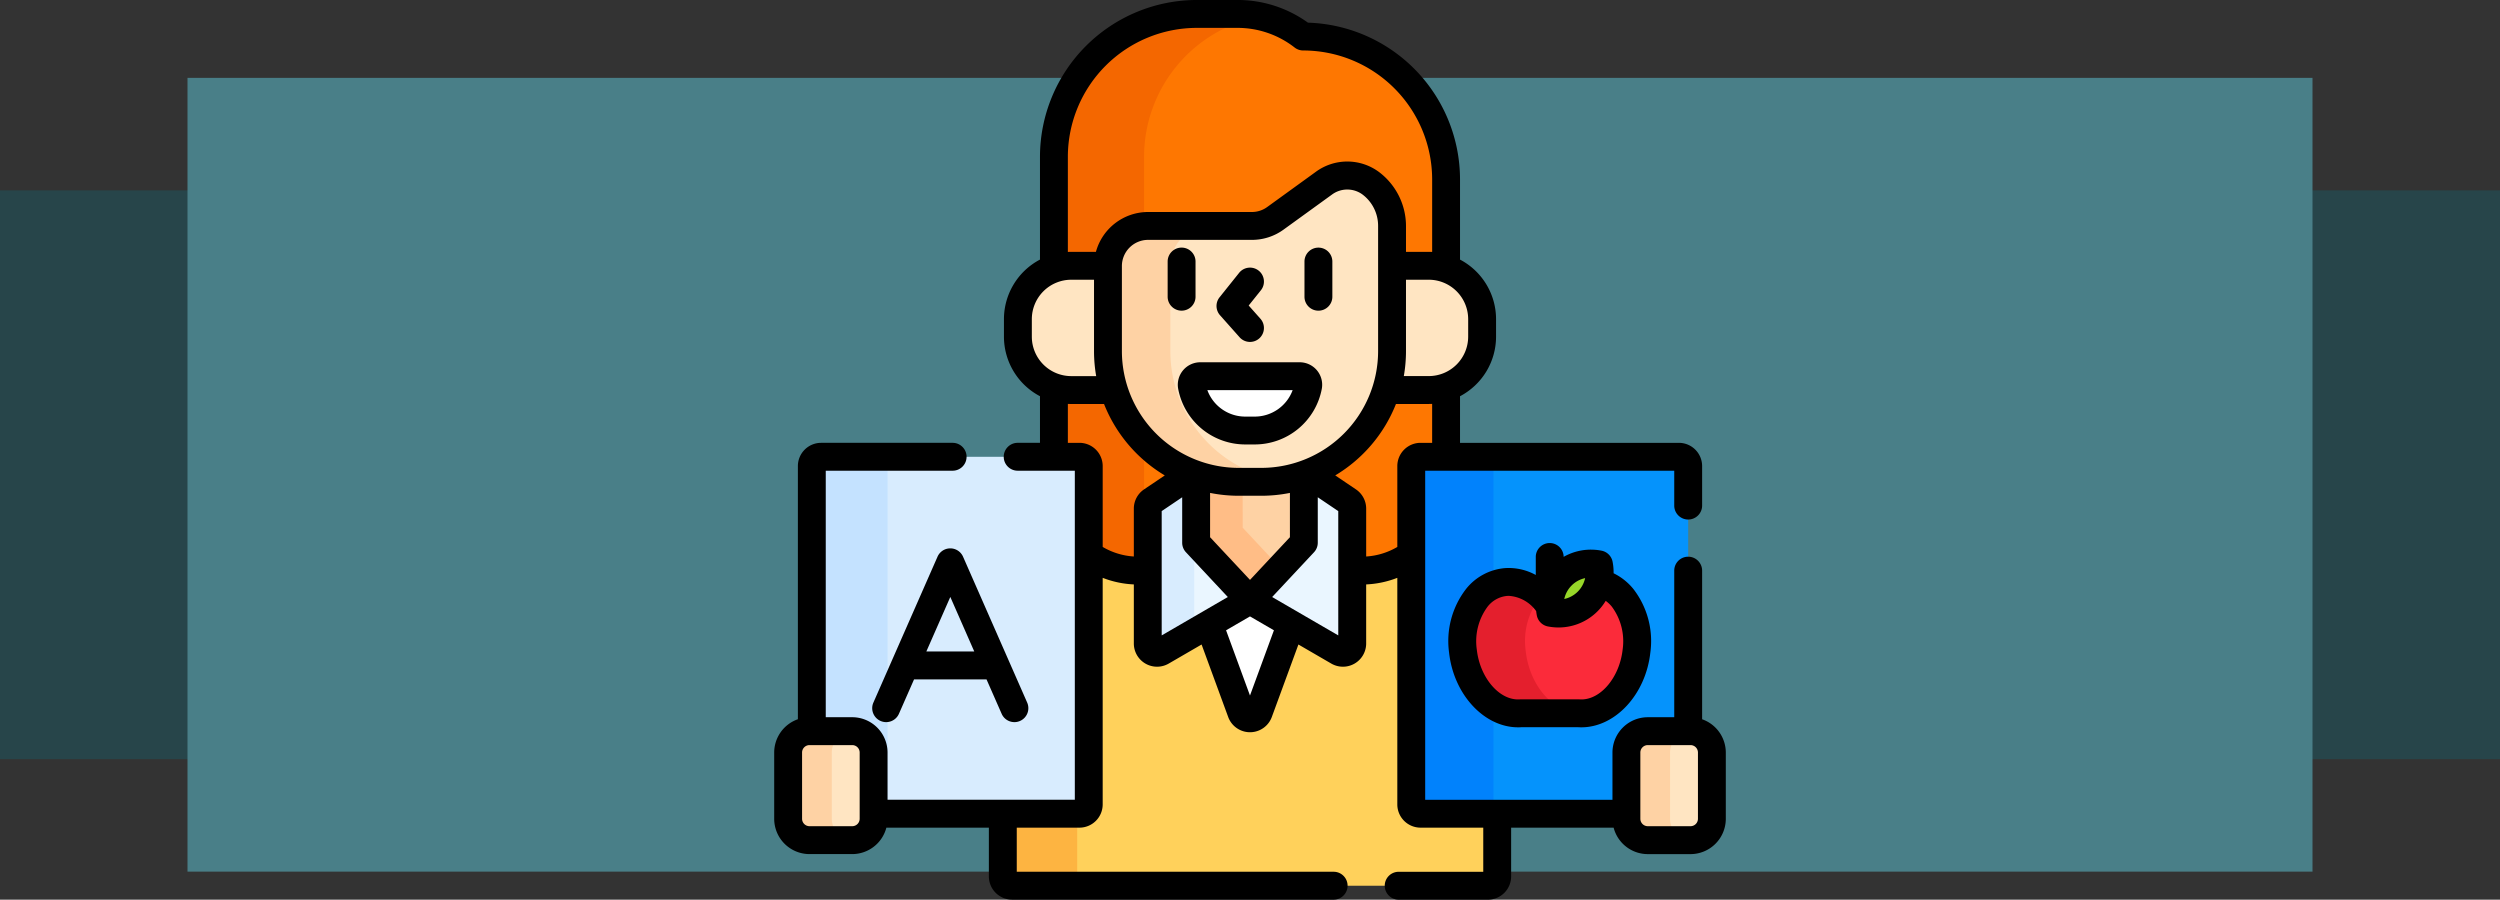 <svg xmlns="http://www.w3.org/2000/svg" width="400" height="143.946" viewBox="0 0 400 143.946">
  <rect x="0" y="0" width="400" height="143.946" fill="#333333" stroke="none"/>
  <g id="Grupo_1201647" data-name="Grupo 1201647" transform="translate(-1019.628 -1725.54)">
    <g id="Grupo_1177674" data-name="Grupo 1177674" transform="translate(-210.022 -2453)">
      <g id="Grupo_1177451" data-name="Grupo 1177451" transform="translate(1229.65 4191)">
        <rect id="Rectángulo_416021" data-name="Rectángulo 416021" width="400" height="91" transform="translate(0 18)" fill="#27454a"/>
        <rect id="Rectángulo_416022" data-name="Rectángulo 416022" width="340" height="127" transform="translate(30)" fill="#497f88"/>
      </g>
    </g>
    <g id="teacher_5190740_2_" data-name="teacher_5190740 (2)" transform="translate(1143.499 1711.565)">
      <path id="Trazado_1045961" data-name="Trazado 1045961" d="M189.838,353.784a1.487,1.487,0,0,1-1.487-1.487V312.308a13.441,13.441,0,0,1-7.933,2.578h-1.511v11.66a1.487,1.487,0,0,1-2.233,1.286L163.3,320.07a1.488,1.488,0,0,0-1.493,0l-13.376,7.762a1.487,1.487,0,0,1-2.233-1.286v-11.66h-1.511a13.441,13.441,0,0,1-7.933-2.578V352.3a1.487,1.487,0,0,1-1.487,1.487H123v10.035a1.487,1.487,0,0,0,1.487,1.487h76.129a1.487,1.487,0,0,0,1.487-1.487V353.784Z" transform="translate(-86.422 -209.615)" fill="#ffd15b"/>
      <path id="Trazado_1045962" data-name="Trazado 1045962" d="M134.9,461.815V451.78H123v10.035a1.487,1.487,0,0,0,1.487,1.487h11.9A1.487,1.487,0,0,1,134.9,461.815Z" transform="translate(-86.422 -307.611)" fill="#fdb441"/>
      <path id="Trazado_1045963" data-name="Trazado 1045963" d="M241.23,337.934a1.487,1.487,0,0,0-1.492,0l-5.821,3.377,5.171,14.1a1.487,1.487,0,0,0,2.792,0l5.171-14.1Z" transform="translate(-164.355 -227.479)" fill="#fff"/>
      <path id="Trazado_1045964" data-name="Trazado 1045964" d="M190.386,25.092a17.132,17.132,0,0,0-10.548-3.616h-6.477A22.861,22.861,0,0,0,150.5,44.337V92.33h4.087a1.487,1.487,0,0,1,1.487,1.487v14.147a13.442,13.442,0,0,0,7.933,2.578h1.511v-9.915a1.488,1.488,0,0,1,.655-1.233l6.516-4.4a20.855,20.855,0,0,0,7.37,1.34h3.63a20.863,20.863,0,0,0,7.37-1.34l6.516,4.4a1.488,1.488,0,0,1,.655,1.233v9.915h1.511a13.441,13.441,0,0,0,7.933-2.578V93.816a1.487,1.487,0,0,1,1.487-1.487h4.087V47.953a22.861,22.861,0,0,0-22.861-22.861Z" transform="translate(-105.744 -5.27)" fill="#fe7701"/>
      <g id="Grupo_1201624" data-name="Grupo 1201624" transform="translate(44.756 16.206)">
        <path id="Trazado_1045965" data-name="Trazado 1045965" d="M153.273,61.771h5.875c0,.014,0,.028,0,.043a6.418,6.418,0,0,1,5.777-6.386V44.337a22.863,22.863,0,0,1,18.612-22.46,17.225,17.225,0,0,0-3.7-.4h-6.477A22.861,22.861,0,0,0,150.5,44.337v17.9a8.525,8.525,0,0,1,2.773-.463Z" transform="translate(-150.5 -21.476)" fill="#f46700"/>
        <path id="Trazado_1045966" data-name="Trazado 1045966" d="M165.518,242.087a13.5,13.5,0,0,1-.595-3.972v-7.19a20.887,20.887,0,0,1-4.834-8.2h-6.816a8.523,8.523,0,0,1-2.773-.463v11.143h4.087a1.487,1.487,0,0,1,1.487,1.487v14.147a13.442,13.442,0,0,0,7.933,2.578h1.511Z" transform="translate(-150.5 -162.555)" fill="#f46700"/>
      </g>
      <path id="Trazado_1045967" data-name="Trazado 1045967" d="M233.057,273.1l-6.516-4.4a20.855,20.855,0,0,1-7.37,1.34h-3.63a20.863,20.863,0,0,1-7.37-1.34l-6.516,4.4a1.487,1.487,0,0,0-.655,1.233v21.575a1.487,1.487,0,0,0,2.233,1.286l13.376-7.762a1.487,1.487,0,0,1,1.493,0l13.376,7.762a1.487,1.487,0,0,0,2.233-1.286V274.333A1.486,1.486,0,0,0,233.057,273.1Z" transform="translate(-141.227 -178.977)" fill="#eaf6ff"/>
      <path id="Trazado_1045968" data-name="Trazado 1045968" d="M208.171,268.7l-6.516,4.4a1.487,1.487,0,0,0-.655,1.233v21.575a1.487,1.487,0,0,0,2.233,1.286l5.2-3.018V274.332a1.487,1.487,0,0,1,.655-1.233l4.652-3.139A20.792,20.792,0,0,1,208.171,268.7Z" transform="translate(-141.227 -178.977)" fill="#d8ecfe"/>
      <path id="Trazado_1045969" data-name="Trazado 1045969" d="M237.458,270.521h-3.63a20.874,20.874,0,0,1-6.8-1.137v10.882l8.616,9.212,8.616-9.212V269.384A20.873,20.873,0,0,1,237.458,270.521Z" transform="translate(-159.514 -179.456)" fill="#fed2a4"/>
      <path id="Trazado_1045970" data-name="Trazado 1045970" d="M234.47,270.521h-.641a20.874,20.874,0,0,1-6.8-1.137v10.882l8.616,9.212,4.846-5.181-6.02-6.436Z" transform="translate(-159.514 -179.456)" fill="#ffbd86"/>
      <g id="Grupo_1201625" data-name="Grupo 1201625" transform="translate(38.991 56.5)">
        <path id="Trazado_1045971" data-name="Trazado 1045971" d="M145.526,170.628v-13.61c0-.014,0-.028,0-.043h-5.875a8.538,8.538,0,0,0-8.538,8.538v2.8a8.538,8.538,0,0,0,8.538,8.538h6.816A20.894,20.894,0,0,1,145.526,170.628Z" transform="translate(-131.115 -156.975)" fill="#ffe5c2"/>
        <path id="Trazado_1045972" data-name="Trazado 1045972" d="M336.071,156.976H330.2v13.653a20.9,20.9,0,0,1-.943,6.226h6.816a8.538,8.538,0,0,0,8.538-8.538v-2.8A8.538,8.538,0,0,0,336.071,156.976Z" transform="translate(-270.332 -156.976)" fill="#ffe5c2"/>
      </g>
      <g id="Grupo_1201626" data-name="Grupo 1201626" transform="translate(53.402 42.062)">
        <path id="Trazado_1045973" data-name="Trazado 1045973" d="M214.1,109.664a6.338,6.338,0,0,1,7.484-.033,8.535,8.535,0,0,1,3.442,6.856v20.029a20.912,20.912,0,0,1-20.912,20.912h-3.63a20.912,20.912,0,0,1-20.912-20.912V122.9A6.418,6.418,0,0,1,186,116.487H202.6a6.417,6.417,0,0,0,3.764-1.22Z" transform="translate(-179.577 -108.425)" fill="#ffe5c2"/>
      </g>
      <g id="Grupo_1201628" data-name="Grupo 1201628" transform="translate(53.402 50.125)">
        <g id="Grupo_1201627" data-name="Grupo 1201627">
          <path id="Trazado_1045974" data-name="Trazado 1045974" d="M189.56,155.564v-13.61a6.418,6.418,0,0,1,6.418-6.418h-9.985a6.418,6.418,0,0,0-6.418,6.418v13.61a20.912,20.912,0,0,0,20.912,20.912h3.63a21.086,21.086,0,0,0,3.178-.24A20.917,20.917,0,0,1,189.56,155.564Z" transform="translate(-179.576 -135.536)" fill="#fed2a4"/>
        </g>
      </g>
      <path id="Trazado_1045975" data-name="Trazado 1045975" d="M226.028,216.388A1.367,1.367,0,0,0,224.679,218a8.7,8.7,0,0,0,8.543,7.083h1.509A8.7,8.7,0,0,0,243.275,218a1.367,1.367,0,0,0-1.349-1.609Z" transform="translate(-157.848 -142.219)" fill="#fff"/>
      <g id="Grupo_1201632" data-name="Grupo 1201632" transform="translate(2.23 87.059)">
        <g id="Grupo_1201629" data-name="Grupo 1201629" transform="translate(3.79)">
          <path id="Trazado_1045976" data-name="Trazado 1045976" d="M63.066,259.736H21.73a1.487,1.487,0,0,0-1.487,1.487v42.416H26.71a3.419,3.419,0,0,1,3.419,3.419v9.788H63.065a1.487,1.487,0,0,0,1.487-1.487V261.223a1.486,1.486,0,0,0-1.487-1.487Z" transform="translate(-20.243 -259.736)" fill="#d8ecfe"/>
          <path id="Trazado_1045977" data-name="Trazado 1045977" d="M32.363,315.359V261.223a1.487,1.487,0,0,1,1.487-1.487H21.73a1.487,1.487,0,0,0-1.487,1.487v42.416H26.71a3.419,3.419,0,0,1,3.419,3.419v9.788H33.85A1.487,1.487,0,0,1,32.363,315.359Z" transform="translate(-20.243 -259.736)" fill="#c4e2ff"/>
        </g>
        <g id="Grupo_1201630" data-name="Grupo 1201630" transform="translate(0 43.903)">
          <path id="Trazado_1045978" data-name="Trazado 1045978" d="M17.756,424.805H10.919A3.419,3.419,0,0,1,7.5,421.387v-10.6a3.419,3.419,0,0,1,3.419-3.419h6.838a3.419,3.419,0,0,1,3.419,3.419v10.6A3.419,3.419,0,0,1,17.756,424.805Z" transform="translate(-7.5 -407.37)" fill="#ffe5c2"/>
        </g>
        <g id="Grupo_1201631" data-name="Grupo 1201631" transform="translate(0 43.903)">
          <path id="Trazado_1045979" data-name="Trazado 1045979" d="M14.488,421.387v-10.6a3.417,3.417,0,0,1,3.343-3.415c-.025,0-.05,0-.076,0H10.919A3.419,3.419,0,0,0,7.5,410.789v10.6a3.419,3.419,0,0,0,3.419,3.419h6.838c.026,0,.05,0,.076,0A3.417,3.417,0,0,1,14.488,421.387Z" transform="translate(-7.5 -407.37)" fill="#fed2a4"/>
        </g>
      </g>
      <g id="Grupo_1201641" data-name="Grupo 1201641" transform="translate(101.929 87.059)">
        <g id="Grupo_1201638" data-name="Grupo 1201638">
          <path id="Trazado_1045980" data-name="Trazado 1045980" d="M377.181,307.058a3.419,3.419,0,0,1,3.419-3.419h6.467V261.223a1.487,1.487,0,0,0-1.487-1.487H344.244a1.487,1.487,0,0,0-1.487,1.487v54.136a1.487,1.487,0,0,0,1.487,1.487h32.937v-9.788Z" transform="translate(-342.757 -259.736)" fill="#0593fc"/>
          <g id="Grupo_1201633" data-name="Grupo 1201633">
            <path id="Trazado_1045981" data-name="Trazado 1045981" d="M355.914,315.359V261.223a1.487,1.487,0,0,1,1.487-1.487H344.244a1.487,1.487,0,0,0-1.487,1.487v54.136a1.487,1.487,0,0,0,1.487,1.487H357.4A1.487,1.487,0,0,1,355.914,315.359Z" transform="translate(-342.757 -259.736)" fill="#0182fc"/>
          </g>
          <g id="Grupo_1201637" data-name="Grupo 1201637" transform="translate(8.188 15.149)">
            <path id="Trazado_1045982" data-name="Trazado 1045982" d="M392.04,327.186A6.579,6.579,0,0,1,384.383,332a6.568,6.568,0,0,1-.122-1.108l0,.006c-1.758-2.486-4.307-4-6.971-3.818-4.46.308-7.555,5.259-6.911,11.06s4.781,10.253,9.241,9.945H388.9c4.46.308,8.6-4.145,9.241-9.945C398.743,332.695,396.057,328,392.04,327.186Z" transform="translate(-370.289 -322.19)" fill="#fb2b3a"/>
            <g id="Grupo_1201635" data-name="Grupo 1201635" transform="translate(0 4.872)">
              <g id="Grupo_1201634" data-name="Grupo 1201634">
                <path id="Trazado_1045983" data-name="Trazado 1045983" d="M380.418,338.135a11.293,11.293,0,0,1,2.475-8.822,7.436,7.436,0,0,0-5.608-2.237c-4.46.308-7.555,5.259-6.911,11.06s4.781,10.253,9.241,9.945H388.8C384.678,347.806,381.019,343.56,380.418,338.135Z" transform="translate(-370.289 -327.061)" fill="#e41f2d"/>
              </g>
            </g>
            <g id="Grupo_1201636" data-name="Grupo 1201636" transform="translate(12.001 0)">
              <ellipse id="Elipse_12503" data-name="Elipse 12503" cx="5.475" cy="2.927" rx="5.475" ry="2.927" transform="translate(0 7.741) rotate(-45)" fill="#97d729"/>
            </g>
          </g>
        </g>
        <g id="Grupo_1201639" data-name="Grupo 1201639" transform="translate(34.424 43.903)">
          <path id="Trazado_1045984" data-name="Trazado 1045984" d="M468.771,424.805h-6.838a3.419,3.419,0,0,1-3.419-3.419v-10.6a3.419,3.419,0,0,1,3.419-3.419h6.838a3.419,3.419,0,0,1,3.419,3.419v10.6A3.419,3.419,0,0,1,468.771,424.805Z" transform="translate(-458.515 -407.37)" fill="#ffe5c2"/>
        </g>
        <g id="Grupo_1201640" data-name="Grupo 1201640" transform="translate(34.424 43.903)">
          <path id="Trazado_1045985" data-name="Trazado 1045985" d="M465.5,421.387v-10.6a3.417,3.417,0,0,1,3.344-3.415c-.025,0-.05,0-.076,0h-6.838a3.419,3.419,0,0,0-3.419,3.419v10.6a3.419,3.419,0,0,0,3.419,3.419h6.838c.026,0,.05,0,.076,0A3.417,3.417,0,0,1,465.5,421.387Z" transform="translate(-458.515 -407.37)" fill="#fed2a4"/>
        </g>
      </g>
      <g id="Grupo_1201642" data-name="Grupo 1201642" transform="translate(0 13.975)">
        <path id="Trazado_1045986" data-name="Trazado 1045986" d="M236.656,208.889h-15.9a3.6,3.6,0,0,0-3.541,4.249,10.922,10.922,0,0,0,10.736,8.9h1.509a10.922,10.922,0,0,0,10.736-8.9,3.6,3.6,0,0,0-3.541-4.249Zm-7.195,8.692h-1.509a6.464,6.464,0,0,1-6.068-4.231H235.53A6.465,6.465,0,0,1,229.462,217.581Z" transform="translate(-152.578 -150.926)"/>
        <path id="Trazado_1045987" data-name="Trazado 1045987" d="M216.153,155.055v-5.628a2.23,2.23,0,0,0-4.461,0v5.628a2.23,2.23,0,0,0,4.461,0Z" transform="translate(-148.739 -107.58)"/>
        <path id="Trazado_1045988" data-name="Trazado 1045988" d="M287.538,147.2a2.23,2.23,0,0,0-2.23,2.23v5.628a2.23,2.23,0,0,0,4.461,0v-5.628A2.23,2.23,0,0,0,287.538,147.2Z" transform="translate(-200.463 -107.58)"/>
        <path id="Trazado_1045989" data-name="Trazado 1045989" d="M241.674,169.1a2.23,2.23,0,0,0,3.334-2.963l-1.877-2.113,1.952-2.44a2.23,2.23,0,1,0-3.483-2.787l-3.128,3.909a2.23,2.23,0,0,0,.075,2.875Z" transform="translate(-167.212 -115.14)"/>
        <path id="Trazado_1045990" data-name="Trazado 1045990" d="M65.232,309.014a2.231,2.231,0,0,0-2.042,1.333L52.93,333.688a2.23,2.23,0,1,0,4.084,1.795l2.421-5.507H71.029l2.421,5.507a2.23,2.23,0,0,0,4.084-1.795l-10.26-23.341a2.231,2.231,0,0,0-2.042-1.333Zm3.836,16.5H61.4l3.836-8.728Z" transform="translate(-37.057 -221.275)"/>
        <path id="Trazado_1045991" data-name="Trazado 1045991" d="M389.206,311.034a8.848,8.848,0,0,0-.164-1.856,2.23,2.23,0,0,0-1.755-1.755,8.813,8.813,0,0,0-6.073.986,2.229,2.229,0,0,0-4.459.042v2.858a9.024,9.024,0,0,0-4.895-1.1,8.909,8.909,0,0,0-6.226,3.294,13.631,13.631,0,0,0-2.749,10.237c.746,6.725,5.629,11.945,11.034,11.944.164,0,.33,0,.495-.015h9.141c.166.01.33.015.495.015,5.4,0,10.288-5.219,11.034-11.944a13.629,13.629,0,0,0-2.749-10.236A9.4,9.4,0,0,0,389.206,311.034Zm-6.715,1.956a4.344,4.344,0,0,1,2.162-1.178,4.356,4.356,0,0,1-3.34,3.34A4.35,4.35,0,0,1,382.491,312.991Zm8.161,10.257c-.489,4.409-3.469,7.976-6.591,7.975-.093,0-.187,0-.28-.01q-.077-.005-.154-.005h-9.283c-.051,0-.1,0-.153.005-3.228.22-6.367-3.426-6.871-7.966a9.306,9.306,0,0,1,1.739-6.885,4.485,4.485,0,0,1,3.109-1.7c.091-.006.181-.009.273-.009a5.856,5.856,0,0,1,4.376,2.434c.027.235.06.47.107.7a2.23,2.23,0,0,0,1.755,1.755,8.814,8.814,0,0,0,9.264-4.091,5.367,5.367,0,0,1,.97.911A9.307,9.307,0,0,1,390.652,323.247Z" transform="translate(-254.902 -219.313)"/>
        <path id="Trazado_1045992" data-name="Trazado 1045992" d="M148.469,129.053V105.278a2.23,2.23,0,1,0-4.461,0v23.454h-4.236a5.655,5.655,0,0,0-5.649,5.649v7.558H104.159V89.289h39.849v5.58a2.23,2.23,0,0,0,4.461,0V88.546a3.721,3.721,0,0,0-3.717-3.717H109.733V77.372a10.776,10.776,0,0,0,5.765-9.531v-2.8a10.777,10.777,0,0,0-5.765-9.531V42.683A25.121,25.121,0,0,0,85.4,17.6a19.236,19.236,0,0,0-11.3-3.627H67.617A25.12,25.12,0,0,0,42.525,39.067V55.508a10.777,10.777,0,0,0-5.765,9.531v2.8a10.777,10.777,0,0,0,5.765,9.531v7.457H38.957a2.23,2.23,0,0,0,0,4.461H48.1v52.649H18.136v-7.558a5.655,5.655,0,0,0-5.649-5.649H8.25V89.289h20.3a2.23,2.23,0,1,0,0-4.461H7.507a3.721,3.721,0,0,0-3.717,3.717v40.507A5.654,5.654,0,0,0,0,134.381v10.6a5.655,5.655,0,0,0,5.649,5.649h6.838a5.654,5.654,0,0,0,5.461-4.229h16.4v7.8a3.721,3.721,0,0,0,3.717,3.717H89.511a2.23,2.23,0,1,0,0-4.461h-50.7V146.4H48.842a3.721,3.721,0,0,0,3.717-3.717V106.428a15.6,15.6,0,0,0,4.983,1.055v9.448a3.717,3.717,0,0,0,5.583,3.215l5.258-3.051,4.256,11.6a3.717,3.717,0,0,0,6.98,0l4.256-11.6,5.258,3.051a3.717,3.717,0,0,0,5.583-3.215v-9.448a15.6,15.6,0,0,0,4.983-1.055v36.255a3.721,3.721,0,0,0,3.717,3.717H113.45v7.061H99.919a2.23,2.23,0,0,0,0,4.461h14.274a3.721,3.721,0,0,0,3.717-3.717v-7.8h16.4a5.654,5.654,0,0,0,5.461,4.229h6.838a5.655,5.655,0,0,0,5.649-5.649v-10.6a5.654,5.654,0,0,0-3.789-5.328ZM13.675,144.979a1.19,1.19,0,0,1-1.189,1.188H5.649a1.19,1.19,0,0,1-1.188-1.188v-10.6a1.19,1.19,0,0,1,1.188-1.188h6.838a1.19,1.19,0,0,1,1.189,1.188v10.6Zm97.362-77.138a6.315,6.315,0,0,1-6.307,6.307h-3.99a23.19,23.19,0,0,0,.347-4V58.731h3.643a6.315,6.315,0,0,1,6.307,6.308ZM46.986,39.067A20.654,20.654,0,0,1,67.617,18.436h6.477a14.832,14.832,0,0,1,9.18,3.147,2.23,2.23,0,0,0,1.369.469,20.654,20.654,0,0,1,20.631,20.631v11.6q-.27-.013-.543-.014h-3.643V50.125a10.831,10.831,0,0,0-4.34-8.644,8.514,8.514,0,0,0-10.126.014l-7.737,5.6a4.163,4.163,0,0,1-2.457.8H59.82a8.663,8.663,0,0,0-8.343,6.376H47.529q-.273,0-.543.014V39.067ZM77.944,88.835h-3.63A18.7,18.7,0,0,1,55.632,70.154V56.543a4.193,4.193,0,0,1,4.188-4.188H76.428A8.6,8.6,0,0,0,81.5,50.711l7.737-5.6a4.126,4.126,0,0,1,4.843-.051,6.269,6.269,0,0,1,2.546,5.068V70.154A18.7,18.7,0,0,1,77.944,88.835Zm4.571,4.005V99.93l-6.386,6.827L69.743,99.93V92.841a23.154,23.154,0,0,0,4.571.455h3.63A23.154,23.154,0,0,0,82.515,92.841Zm-41.293-27.8a6.315,6.315,0,0,1,6.307-6.308h3.643V70.154a23.191,23.191,0,0,0,.347,4h-3.99a6.315,6.315,0,0,1-6.307-6.307ZM59.181,92.274a3.712,3.712,0,0,0-1.638,3.081v7.659a11.188,11.188,0,0,1-4.983-1.529V88.546a3.721,3.721,0,0,0-3.717-3.717H46.986V78.6q.27.013.543.014h5.246a23.282,23.282,0,0,0,9.719,11.429ZM62,115.64V95.751l3.279-2.213v7.272a2.231,2.231,0,0,0,.6,1.523l6.7,7.165Zm14.126,9.62L72.3,114.822l3.828-2.221,3.828,2.221Zm14.126-9.62L79.672,109.5l6.7-7.165a2.231,2.231,0,0,0,.6-1.523V93.538l3.279,2.213ZM99.7,88.546v12.94a11.192,11.192,0,0,1-4.983,1.529V95.356a3.713,3.713,0,0,0-1.638-3.081l-3.312-2.235A23.284,23.284,0,0,0,99.483,78.61h5.246q.273,0,.543-.014v6.233h-1.857A3.721,3.721,0,0,0,99.7,88.546Zm48.1,56.433a1.19,1.19,0,0,1-1.188,1.188h-6.838a1.19,1.19,0,0,1-1.189-1.188v-10.6a1.19,1.19,0,0,1,1.189-1.188h6.838a1.19,1.19,0,0,1,1.188,1.188Z" transform="translate(0 -13.975)"/>
      </g>
    </g>
  </g>
</svg>
